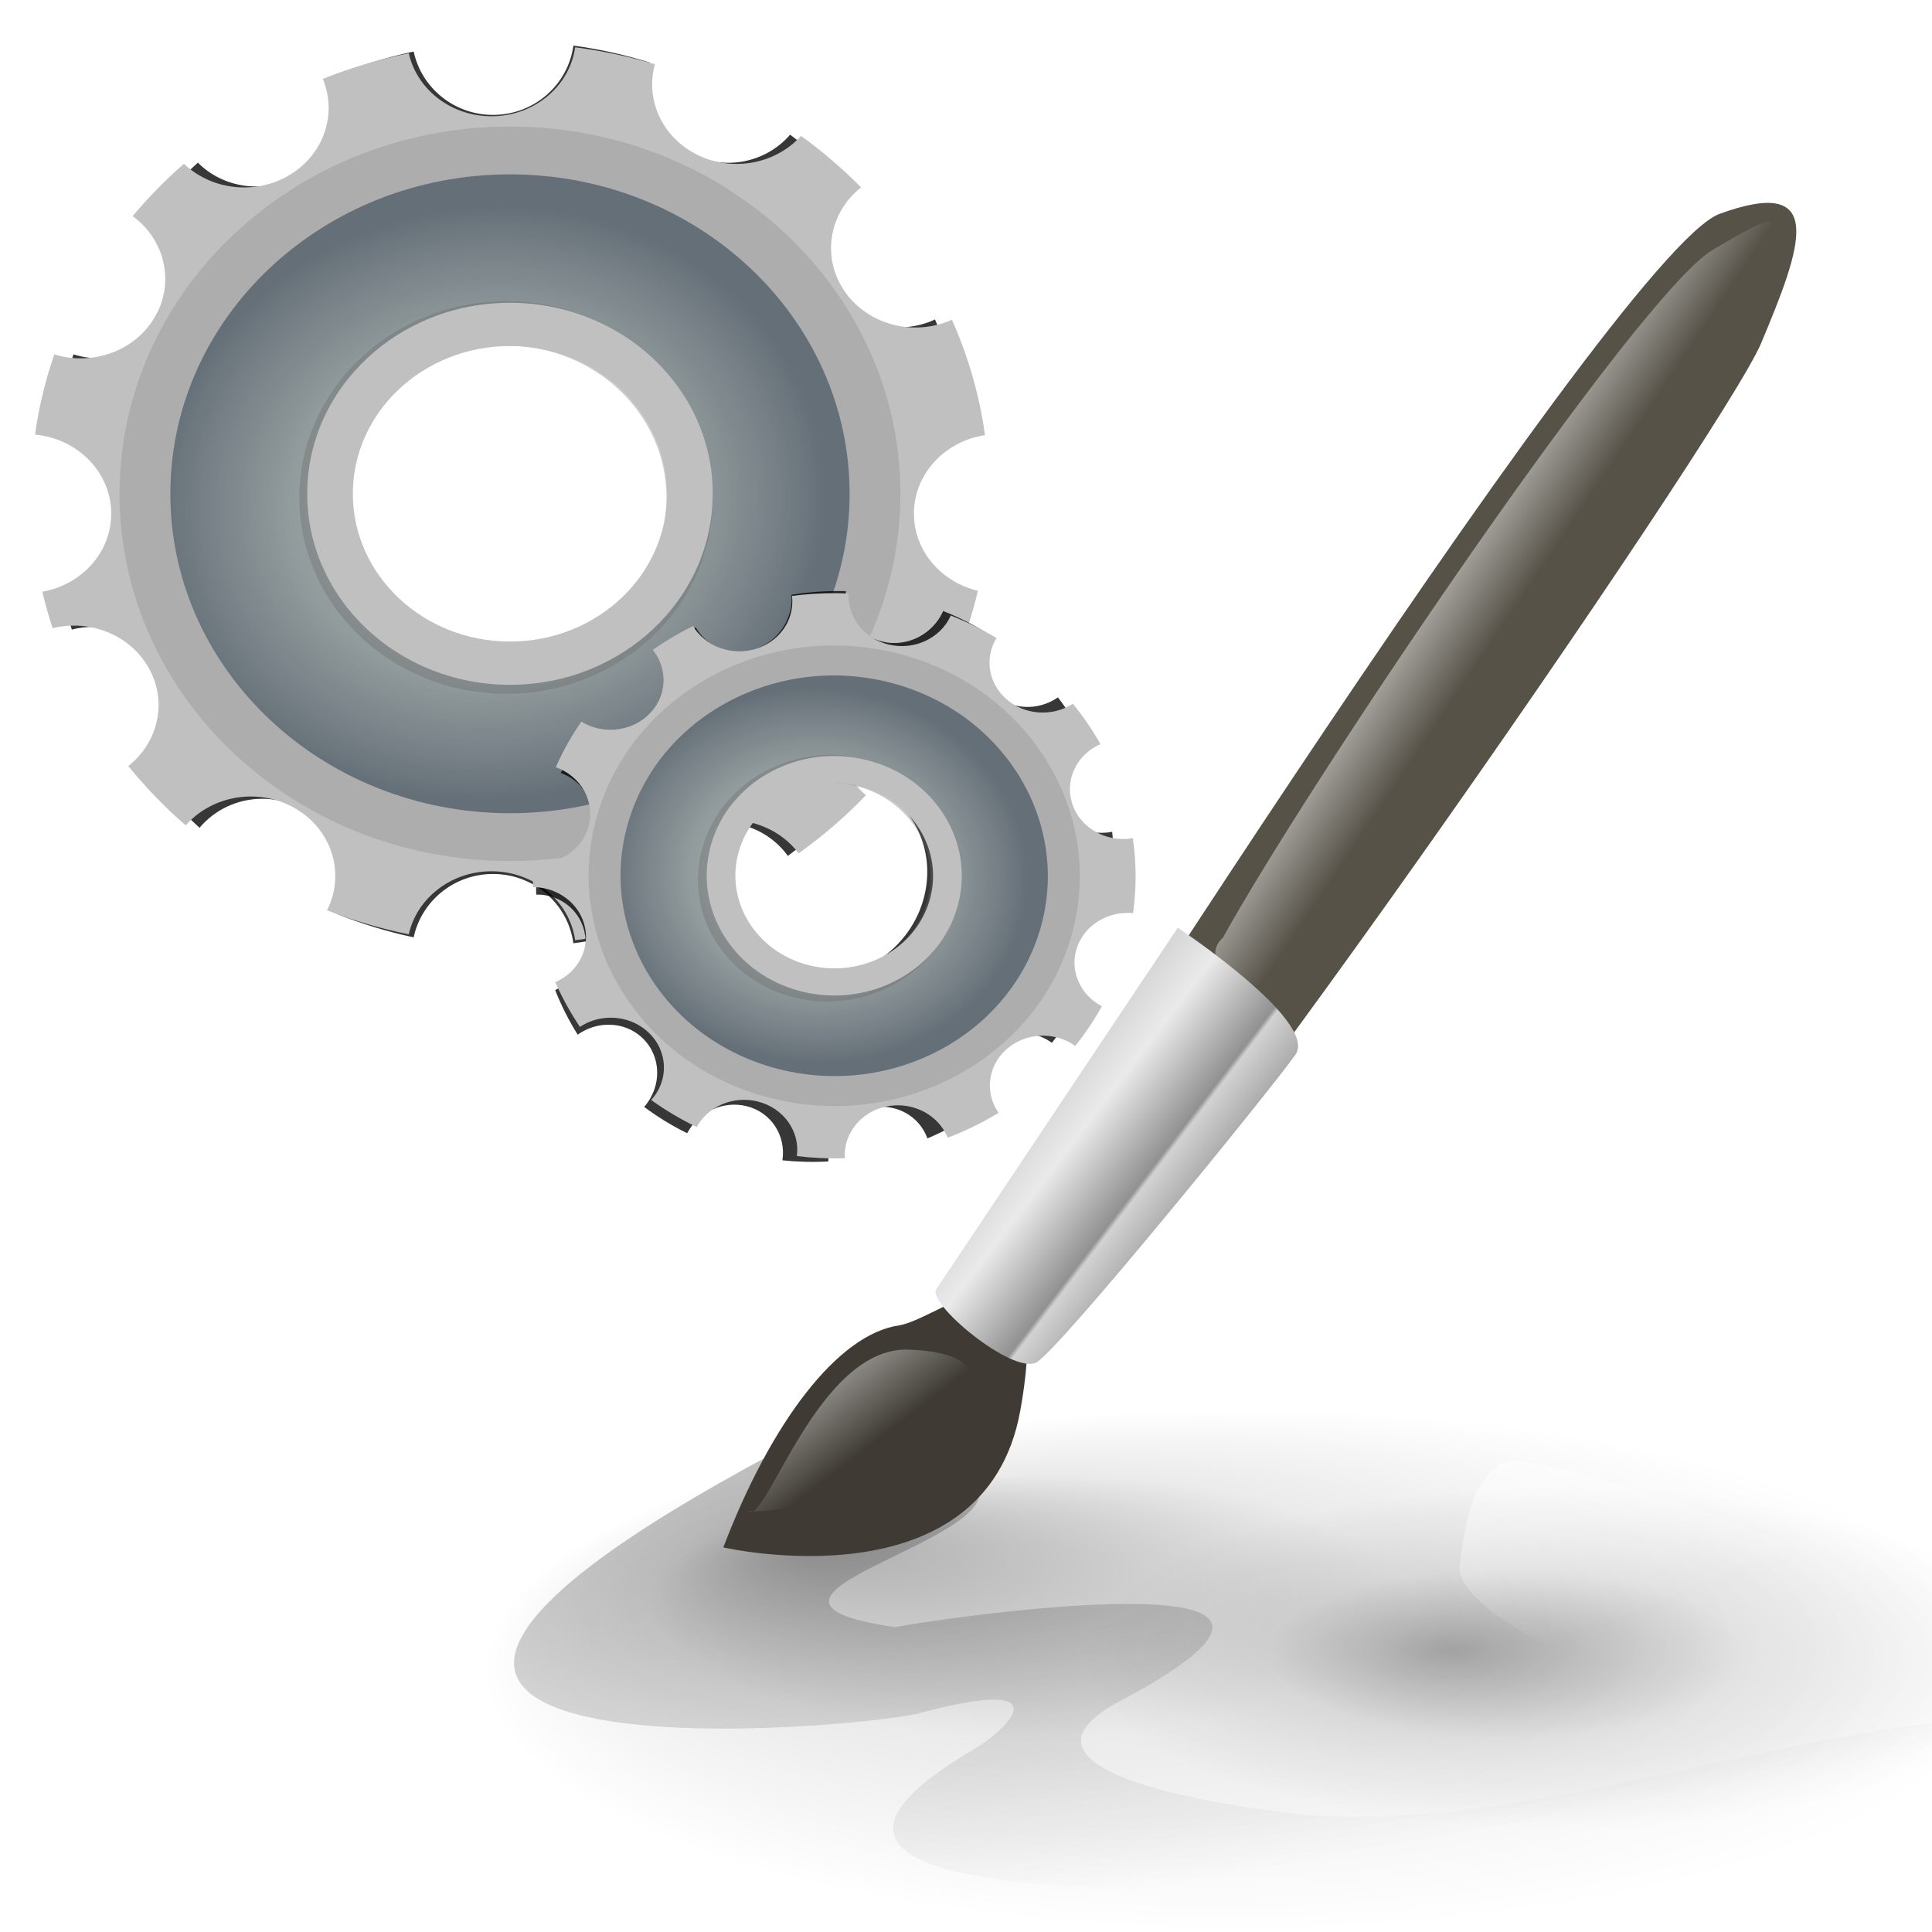 <?xml version="1.0" encoding="UTF-8" standalone="no"?>
<!-- Created with Inkscape (http://www.inkscape.org/) -->

<svg
   xmlns:dc="http://purl.org/dc/elements/1.1/"
   xmlns:cc="http://creativecommons.org/ns#"
   xmlns:rdf="http://www.w3.org/1999/02/22-rdf-syntax-ns#"
   xmlns:svg="http://www.w3.org/2000/svg"
   xmlns="http://www.w3.org/2000/svg"
   xmlns:xlink="http://www.w3.org/1999/xlink"
   xmlns:sodipodi="http://sodipodi.sourceforge.net/DTD/sodipodi-0.dtd"
   xmlns:inkscape="http://www.inkscape.org/namespaces/inkscape"
   height="60"
   id="svg1"
   inkscape:version="0.48.3.1 r9886"
   sodipodi:docname="ColorPreferences.svg"
   sodipodi:version="0.32"
   version="1.0"
   width="60"
   x="0"
   y="0">
  <sodipodi:namedview
     bordercolor="#666666"
     borderopacity="1.0"
     id="base"
     inkscape:cx="7.0577545"
     inkscape:cy="32.764887"
     inkscape:pageopacity="0.0"
     inkscape:pageshadow="2"
     inkscape:window-height="744"
     inkscape:window-width="1280"
     inkscape:window-x="0"
     inkscape:window-y="24"
     inkscape:zoom="6.9465337"
     pagecolor="#ffffff"
     showgrid="false"
     inkscape:window-maximized="1"
     inkscape:current-layer="svg1" />
  <defs
     id="defs3">
    <linearGradient
       id="linearGradient4799">
      <stop
         style="stop-color:#ff0002;stop-opacity:1;"
         offset="0"
         id="stop4801" />
      <stop
         id="stop4807"
         offset="0.5"
         style="stop-color:#00ff00;stop-opacity:1;" />
      <stop
         style="stop-color:#0200ff;stop-opacity:1;"
         offset="1"
         id="stop4803" />
    </linearGradient>
    <linearGradient
       id="linearGradient833">
      <stop
         id="stop834"
         offset="0"
         style="stop-color:#000;stop-opacity:1;" />
      <stop
         id="stop835"
         offset="1"
         style="stop-color:#fff;stop-opacity:1;" />
    </linearGradient>
    <linearGradient
       id="linearGradient836"
       x1="0.795"
       x2="0.962"
       xlink:href="#linearGradient833"
       y1="0.305"
       y2="0.325" />
    <linearGradient
       id="linearGradient837"
       xlink:href="#linearGradient833" />
    <filter
       inkscape:collect="always"
       id="filter3340"
       color-interpolation-filters="sRGB">
      <feGaussianBlur
         inkscape:collect="always"
         stdDeviation="3.959"
         id="feGaussianBlur3342" />
    </filter>
    <linearGradient
       id="linearGradient2254">
      <stop
         style="stop-color:#bedcdc;stop-opacity:1;"
         offset="0"
         id="stop2256" />
      <stop
         id="stop2264"
         offset="0.5"
         style="stop-color:#8e9e9e;stop-opacity:0.741;" />
      <stop
         style="stop-color:#404f5c;stop-opacity:0.839;"
         offset="1"
         id="stop2258" />
    </linearGradient>
    <filter
       inkscape:collect="always"
       id="filter3390"
       color-interpolation-filters="sRGB">
      <feGaussianBlur
         inkscape:collect="always"
         stdDeviation="10.094"
         id="feGaussianBlur3392" />
    </filter>
    <linearGradient
       id="linearGradient3914">
      <stop
         style="stop-color:#bedcdc;stop-opacity:1;"
         offset="0"
         id="stop3916" />
      <stop
         id="stop3918"
         offset="0.5"
         style="stop-color:#8e9e9e;stop-opacity:0.741;" />
      <stop
         style="stop-color:#404f5c;stop-opacity:0.839;"
         offset="1"
         id="stop3920" />
    </linearGradient>
    <radialGradient
       inkscape:collect="always"
       xlink:href="#linearGradient2254"
       id="radialGradient4022"
       gradientUnits="userSpaceOnUse"
       gradientTransform="matrix(-0.007,-0.062,0.07,-0.008,15.968,41.735)"
       cx="380"
       cy="389.505"
       fx="380"
       fy="389.505"
       r="148.857" />
    <radialGradient
       inkscape:collect="always"
       xlink:href="#linearGradient2254"
       id="radialGradient4024"
       gradientUnits="userSpaceOnUse"
       gradientTransform="matrix(0.006,-0.039,0.044,0.006,31.274,39.093)"
       cx="380"
       cy="389.505"
       fx="380"
       fy="389.505"
       r="148.857" />
    <radialGradient
       inkscape:collect="always"
       xlink:href="#linearGradient1918"
       id="radialGradient6472"
       gradientUnits="userSpaceOnUse"
       cx="41.876"
       cy="37.866"
       fx="34.829"
       fy="31.584"
       r="12.563" />
    <linearGradient
       id="linearGradient1918">
      <stop
         id="stop1919"
         offset="0"
         style="stop-color:#000000;stop-opacity:0.316;" />
      <stop
         id="stop1920"
         offset="0.5"
         style="stop-color:#000000;stop-opacity:0.079;" />
      <stop
         id="stop1921"
         offset="1"
         style="stop-color:#000000;stop-opacity:0;" />
    </linearGradient>
    <linearGradient
       inkscape:collect="always"
       xlink:href="#linearGradient2122"
       id="linearGradient6474"
       gradientUnits="userSpaceOnUse"
       gradientTransform="matrix(1.565,0,0,0.368,378.085,670.06)"
       x1="1.405"
       y1="182.463"
       x2="62.191"
       y2="282.291" />
    <linearGradient
       id="linearGradient2122">
      <stop
         id="stop2123"
         offset="0"
         style="stop-color:#000000;stop-opacity:0.408;" />
      <stop
         id="stop2124"
         offset="1"
         style="stop-color:#000000;stop-opacity:0;" />
    </linearGradient>
    <radialGradient
       inkscape:collect="always"
       xlink:href="#linearGradient1918"
       id="radialGradient6476"
       gradientUnits="userSpaceOnUse"
       cx="41.876"
       cy="37.866"
       fx="38.969"
       fy="37.267"
       r="12.563" />
    <linearGradient
       id="linearGradient6287">
      <stop
         id="stop6289"
         offset="0"
         style="stop-color:#000000;stop-opacity:0.316;" />
      <stop
         id="stop6291"
         offset="0.5"
         style="stop-color:#000000;stop-opacity:0.079;" />
      <stop
         id="stop6293"
         offset="1"
         style="stop-color:#000000;stop-opacity:0;" />
    </linearGradient>
    <linearGradient
       inkscape:collect="always"
       xlink:href="#linearGradient1513"
       id="linearGradient6478"
       gradientUnits="userSpaceOnUse"
       gradientTransform="matrix(0.725,0,0,0.793,378.085,670.06)"
       x1="106.691"
       y1="21.872"
       x2="117.75"
       y2="32.055" />
    <linearGradient
       id="linearGradient1513">
      <stop
         id="stop1514"
         offset="0"
         style="stop-color:#ffffff;stop-opacity:1;" />
      <stop
         id="stop1515"
         offset="1"
         style="stop-color:#ffffff;stop-opacity:0;" />
    </linearGradient>
    <linearGradient
       inkscape:collect="always"
       xlink:href="#linearGradient2317"
       id="linearGradient6480"
       gradientUnits="userSpaceOnUse"
       gradientTransform="matrix(0.773,0,0,0.744,378.085,670.06)"
       x1="65.041"
       y1="73.787"
       x2="77.333"
       y2="85.078" />
    <linearGradient
       id="linearGradient2317">
      <stop
         id="stop2318"
         offset="0"
         style="stop-color:#d6d6d6;stop-opacity:1;" />
      <stop
         id="stop2322"
         offset="0.258"
         style="stop-color:#eaeaea;stop-opacity:1;" />
      <stop
         id="stop2320"
         offset="0.706"
         style="stop-color:#919191;stop-opacity:1;" />
      <stop
         id="stop2321"
         offset="0.733"
         style="stop-color:#d2d2d2;stop-opacity:1;" />
      <stop
         id="stop2319"
         offset="1"
         style="stop-color:#a6a6a6;stop-opacity:1;" />
    </linearGradient>
    <linearGradient
       inkscape:collect="always"
       xlink:href="#linearGradient1513"
       id="linearGradient6482"
       gradientUnits="userSpaceOnUse"
       gradientTransform="matrix(1.019,0,0,0.565,378.085,670.06)"
       x1="69.907"
       y1="131.483"
       x2="87.703"
       y2="165.259" />
    <linearGradient
       id="linearGradient6307">
      <stop
         id="stop6309"
         offset="0"
         style="stop-color:#ffffff;stop-opacity:1;" />
      <stop
         id="stop6311"
         offset="1"
         style="stop-color:#ffffff;stop-opacity:0;" />
    </linearGradient>
    <linearGradient
       inkscape:collect="always"
       xlink:href="#linearGradient1513"
       id="linearGradient6484"
       gradientUnits="userSpaceOnUse"
       gradientTransform="matrix(0.992,0,0,0.58,378.085,670.06)"
       x1="19.979"
       y1="128.686"
       x2="32.295"
       y2="140.417" />
    <linearGradient
       id="linearGradient6314">
      <stop
         id="stop6316"
         offset="0"
         style="stop-color:#ffffff;stop-opacity:1;" />
      <stop
         id="stop6318"
         offset="1"
         style="stop-color:#ffffff;stop-opacity:0;" />
    </linearGradient>
    <linearGradient
       y2="140.417"
       x2="32.295"
       y1="128.686"
       x1="19.979"
       gradientTransform="matrix(0.992,0,0,0.58,378.085,670.06)"
       gradientUnits="userSpaceOnUse"
       id="linearGradient6330"
       xlink:href="#linearGradient1513"
       inkscape:collect="always" />
  </defs>
  <g
     id="g4008"
     transform="translate(-25.336,0.576)">
    <path
       inkscape:connector-curvature="0"
       transform="matrix(0.068,0,0,0.067,14.757,-10.906)"
       style="opacity:0.885;fill:#000000;fill-opacity:1;stroke:none;filter:url(#filter3390)"
       d="m 417.438,175.312 c -2.408,18.121 -17.911,32.125 -36.688,32.125 -17.823,1e-5 -32.724,-12.598 -36.25,-29.375 -13.059,2.812 -25.653,6.85 -37.688,11.969 6.595,16.77 0.137,36.313 -15.938,45.594 -14.925,8.617 -33.388,5.681 -44.938,-6.062 -8.1,7.531 -15.638,15.691 -22.469,24.406 14.381,11.169 18.672,31.538 9.312,47.75 -8.927,15.462 -27.34,22.073 -43.656,16.688 -3.91,12.02 -6.779,24.515 -8.469,37.375 18.742,1.825 33.406,17.624 33.406,36.844 1e-5,18.105 -13.012,33.161 -30.188,36.375 1.278,5.759 2.759,11.429 4.5,17 3.36,-0.884 6.795,-1.295 10.188,-1.219 12.508,0.282 24.573,6.912 31.281,18.531 9.131,15.815 5.264,35.579 -8.281,46.906 7.558,9.948 15.979,19.208 25.156,27.656 6.978,-8.453 17.228,-13.199 27.781,-13.438 6.552,-0.148 13.195,1.455 19.281,4.969 16.875,9.743 23.171,30.78 14.875,48.062 11.475,4.751 23.452,8.519 35.844,11.188 3.526,-16.777 18.427,-29.375 36.25,-29.375 18.777,-3e-5 34.28,14.004 36.688,32.125 11.22,-1.529 22.165,-3.925 32.75,-7.156 -5.538,-16.378 1.052,-34.933 16.594,-43.906 5.533,-3.194 11.561,-4.783 17.531,-4.938 12.004,-0.31 23.785,5.253 31.094,15.5 10.674,-8.078 20.554,-17.162 29.5,-27.094 -12.831,-11.436 -16.335,-30.691 -7.406,-46.156 6.708,-11.619 18.774,-18.249 31.281,-18.531 4.989,-0.113 10.057,0.792 14.875,2.781 4.323,-10.704 7.788,-21.851 10.312,-33.344 -16.098,-4.023 -28.031,-18.597 -28.031,-35.938 3e-5,-18.442 13.506,-33.741 31.156,-36.562 -2.449,-18.837 -7.397,-36.882 -14.5,-53.812 -17.277,8.278 -38.293,1.992 -48.031,-14.875 -9.104,-15.769 -5.267,-35.469 8.188,-46.812 -8.077,-8.699 -16.877,-16.737 -26.312,-23.969 -11.356,13.373 -30.989,17.175 -46.719,8.094 -14.783,-8.535 -21.462,-25.745 -17.312,-41.5 -11.275,-3.58 -22.96,-6.238 -34.969,-7.875 z m -28.562,133.75 c 1.281,0 2.547,0.029 3.812,0.094 5.062,0.257 10.004,1.027 14.75,2.25 1.186,0.305 2.368,0.638 3.531,1 2.326,0.724 4.591,1.559 6.812,2.5 1.111,0.47 2.2,0.975 3.281,1.5 0.54,0.262 1.092,0.537 1.625,0.812 0.074,0.038 0.144,0.087 0.219,0.125 0.725,0.375 1.445,0.759 2.156,1.156 0.783,0.44 1.547,0.878 2.312,1.344 2.042,1.242 4.031,2.573 5.938,4 0.715,0.535 1.429,1.097 2.125,1.656 0.427,0.345 0.862,0.678 1.281,1.031 0.567,0.476 1.104,0.976 1.656,1.469 1.034,0.923 2.052,1.864 3.031,2.844 0.63,0.631 1.237,1.285 1.844,1.938 0.01,0.011 0.021,0.02 0.031,0.031 0.281,0.302 0.568,0.599 0.844,0.906 0.707,0.787 1.389,1.589 2.062,2.406 0.189,0.229 0.376,0.456 0.562,0.688 0.561,0.697 1.12,1.408 1.656,2.125 0.668,0.895 1.309,1.793 1.938,2.719 0.878,1.293 1.734,2.619 2.531,3.969 0.454,0.769 0.885,1.558 1.312,2.344 1.144,2.105 2.185,4.247 3.125,6.469 0.412,0.973 0.816,1.944 1.188,2.938 0.038,0.101 0.056,0.211 0.094,0.312 0.33,0.895 0.642,1.808 0.938,2.719 0.041,0.125 0.085,0.25 0.125,0.375 0.115,0.361 0.203,0.731 0.312,1.094 0.269,0.892 0.545,1.782 0.781,2.688 0.065,0.249 0.125,0.5 0.188,0.75 0.16,0.64 0.294,1.291 0.438,1.938 0.177,0.798 0.349,1.599 0.5,2.406 0.008,0.042 0.024,0.083 0.031,0.125 0.013,0.072 0.018,0.146 0.031,0.219 0.17,0.933 0.334,1.868 0.469,2.812 0.009,0.063 0.022,0.124 0.031,0.188 0.029,0.207 0.035,0.418 0.062,0.625 0.115,0.872 0.229,1.743 0.312,2.625 0.104,1.096 0.194,2.204 0.25,3.312 0.063,1.255 0.094,2.541 0.094,3.812 0,2.563 -0.121,5.066 -0.375,7.562 -0.001,0.01 10e-4,0.021 0,0.031 -0.126,1.238 -0.282,2.469 -0.469,3.688 -0.002,0.01 0.002,0.021 0,0.031 -0.187,1.219 -0.411,2.426 -0.656,3.625 -0.002,0.01 0.002,0.021 0,0.031 -0.123,0.599 -0.264,1.188 -0.406,1.781 -0.138,0.595 -0.286,1.192 -0.438,1.781 -0.003,0.01 0.003,0.021 0,0.031 -0.303,1.177 -0.641,2.347 -1,3.5 -0.003,0.01 0.003,0.022 0,0.031 -0.722,2.316 -1.564,4.6 -2.5,6.812 -0.94,2.222 -1.981,4.364 -3.125,6.469 -0.004,0.008 0.004,0.023 0,0.031 -1.14,2.097 -2.388,4.125 -3.719,6.094 -0.005,0.007 0.005,0.024 0,0.031 -0.663,0.981 -1.354,1.928 -2.062,2.875 -0.005,0.007 0.005,0.024 0,0.031 -0.709,0.947 -1.467,1.87 -2.219,2.781 -0.005,0.006 0.005,0.025 0,0.031 -3.025,3.662 -6.399,7.039 -10.062,10.062 -3.669,3.028 -7.634,5.712 -11.844,8 -2.105,1.144 -4.278,2.185 -6.5,3.125 -2.221,0.94 -4.487,1.776 -6.812,2.5 -1.163,0.362 -2.345,0.695 -3.531,1 -4.746,1.222 -9.688,1.993 -14.75,2.25 -1.266,0.064 -2.531,0.094 -3.812,0.094 -1.281,0 -2.547,-0.029 -3.812,-0.094 -5.062,-0.257 -10.004,-1.027 -14.75,-2.25 -1.186,-0.305 -2.368,-0.638 -3.531,-1 -2.326,-0.724 -4.591,-1.559 -6.812,-2.5 -2.222,-0.94 -4.395,-1.981 -6.5,-3.125 -1.052,-0.572 -2.073,-1.191 -3.094,-1.812 -1.021,-0.621 -2.04,-1.271 -3.031,-1.938 -0.988,-0.668 -1.953,-1.349 -2.906,-2.062 -1.907,-1.426 -3.741,-2.932 -5.5,-4.531 -0.874,-0.794 -1.727,-1.634 -2.562,-2.469 -0.846,-0.845 -1.664,-1.677 -2.469,-2.562 -0.005,-0.006 0.005,-0.025 0,-0.031 -0.799,-0.88 -1.587,-1.77 -2.344,-2.688 -0.757,-0.917 -1.506,-1.859 -2.219,-2.812 -0.713,-0.954 -1.395,-1.918 -2.062,-2.906 -1.335,-1.976 -2.575,-4.02 -3.719,-6.125 -1.144,-2.105 -2.185,-4.247 -3.125,-6.469 -0.004,-0.009 0.004,-0.022 0,-0.031 -0.466,-1.102 -0.93,-2.215 -1.344,-3.344 -0.003,-0.009 0.003,-0.022 0,-0.031 -0.417,-1.138 -0.794,-2.274 -1.156,-3.438 -0.354,-1.138 -0.668,-2.278 -0.969,-3.438 -0.021,-0.083 -0.041,-0.167 -0.062,-0.25 -0.269,-1.056 -0.526,-2.146 -0.75,-3.219 -0.056,-0.27 -0.103,-0.542 -0.156,-0.812 -0.15,-0.761 -0.311,-1.513 -0.438,-2.281 -0.063,-0.385 -0.13,-0.769 -0.188,-1.156 -0.005,-0.03 0.004,-0.063 0,-0.094 -0.149,-1.017 -0.268,-2.033 -0.375,-3.062 -0.018,-0.178 -0.045,-0.353 -0.062,-0.531 -0.102,-1.054 -0.161,-2.121 -0.219,-3.188 -0.005,-0.084 -0.027,-0.166 -0.031,-0.25 -0.064,-1.266 -0.094,-2.531 -0.094,-3.812 0,-1.281 0.029,-2.547 0.094,-3.812 0.061,-1.253 0.155,-2.507 0.281,-3.75 10e-4,-0.01 -0.001,-0.021 0,-0.031 0.126,-1.238 0.283,-2.468 0.469,-3.688 0.002,-0.01 -0.002,-0.021 0,-0.031 0.186,-1.219 0.411,-2.426 0.656,-3.625 0.002,-0.01 -0.002,-0.021 0,-0.031 0.245,-1.199 0.541,-2.386 0.844,-3.562 0.002,-0.01 -0.003,-0.021 0,-0.031 0.303,-1.177 0.642,-2.347 1,-3.5 0.003,-0.009 -0.003,-0.022 0,-0.031 0.362,-1.163 0.74,-2.3 1.156,-3.438 0.312,-0.852 0.658,-1.694 1,-2.531 0.039,-0.095 0.086,-0.186 0.125,-0.281 0.168,-0.407 0.325,-0.816 0.5,-1.219 0.27,-0.621 0.557,-1.232 0.844,-1.844 0.196,-0.42 0.39,-0.835 0.594,-1.25 0.449,-0.914 0.92,-1.825 1.406,-2.719 0.004,-0.008 -0.004,-0.023 0,-0.031 0.572,-1.052 1.161,-2.073 1.781,-3.094 0.625,-1.028 1.265,-2.036 1.938,-3.031 0.663,-0.981 1.355,-1.928 2.062,-2.875 0.005,-0.007 -0.005,-0.025 0,-0.031 0.708,-0.947 1.467,-1.87 2.219,-2.781 0.005,-0.006 -0.005,-0.025 0,-0.031 0.757,-0.917 1.544,-1.808 2.344,-2.688 2.399,-2.639 4.967,-5.104 7.719,-7.375 3.669,-3.028 7.634,-5.712 11.844,-8 2.105,-1.144 4.278,-2.185 6.5,-3.125 2.221,-0.94 4.487,-1.776 6.812,-2.5 1.163,-0.362 2.345,-0.695 3.531,-1 4.746,-1.222 9.688,-1.993 14.75,-2.25 1.266,-0.064 2.531,-0.094 3.812,-0.094 z"
       id="path3344" />
    <path
       inkscape:connector-curvature="0"
       id="path2274"
       d="m 43.198,0.894 c -0.171,1.208 -1.269,2.141 -2.599,2.141 -1.263,5.5e-6 -2.318,-0.84 -2.568,-1.958 -0.925,0.187 -1.818,0.457 -2.67,0.798 0.467,1.118 0.01,2.42 -1.129,3.039 -1.057,0.574 -2.366,0.379 -3.184,-0.404 -0.574,0.502 -1.108,1.046 -1.592,1.626 1.019,0.744 1.323,2.102 0.66,3.182 -0.632,1.03 -1.937,1.471 -3.093,1.112 -0.277,0.801 -0.48,1.634 -0.6,2.491 1.328,0.122 2.367,1.175 2.367,2.455 7e-6,1.207 -0.922,2.21 -2.139,2.424 0.091,0.384 0.196,0.762 0.319,1.133 0.238,-0.059 0.481,-0.086 0.722,-0.081 0.886,0.019 1.741,0.461 2.216,1.235 0.647,1.054 0.373,2.371 -0.587,3.126 0.535,0.663 1.132,1.28 1.782,1.843 0.494,-0.563 1.221,-0.88 1.968,-0.896 0.464,-0.01 0.935,0.097 1.366,0.331 1.196,0.649 1.642,2.051 1.054,3.203 0.813,0.317 1.662,0.568 2.54,0.746 0.25,-1.118 1.306,-1.958 2.568,-1.958 1.33,-5e-6 2.429,0.933 2.599,2.141 0.795,-0.102 1.57,-0.262 2.32,-0.477 -0.392,-1.091 0.075,-2.328 1.176,-2.926 0.392,-0.213 0.819,-0.319 1.242,-0.329 0.85,-0.021 1.685,0.35 2.203,1.033 0.756,-0.538 1.456,-1.144 2.09,-1.806 -0.909,-0.762 -1.157,-2.045 -0.525,-3.076 0.475,-0.774 1.33,-1.216 2.216,-1.235 0.353,-0.007 0.713,0.053 1.054,0.185 0.306,-0.713 0.552,-1.456 0.731,-2.222 -1.14,-0.268 -1.986,-1.239 -1.986,-2.395 0,-1.229 0.957,-2.249 2.207,-2.437 C 55.753,11.685 55.402,10.482 54.899,9.354 53.675,9.905 52.186,9.486 51.496,8.362 50.851,7.312 51.123,5.999 52.076,5.243 51.504,4.663 50.88,4.127 50.212,3.645 49.407,4.537 48.016,4.79 46.902,4.185 45.855,3.616 45.381,2.469 45.675,1.419 44.877,1.18 44.049,1.003 43.198,0.894 z M 41.174,9.808 c 0.091,0 0.18,0.002 0.27,0.006 0.359,0.017 0.709,0.068 1.045,0.15 0.084,0.02 0.168,0.043 0.25,0.067 0.165,0.048 0.325,0.104 0.483,0.167 0.079,0.031 0.156,0.065 0.232,0.1 0.038,0.017 0.077,0.036 0.115,0.054 0.006,0.002 0.01,0.006 0.016,0.008 0.051,0.025 0.102,0.051 0.153,0.077 0.055,0.029 0.11,0.059 0.164,0.09 0.145,0.083 0.286,0.171 0.421,0.267 0.051,0.036 0.101,0.073 0.151,0.11 0.03,0.023 0.061,0.045 0.091,0.069 0.04,0.032 0.078,0.065 0.117,0.098 0.073,0.062 0.145,0.124 0.215,0.19 0.045,0.042 0.088,0.086 0.131,0.129 6.18e-4,5.82e-4 0.001,0.001 0.003,0.002 0.02,0.02 0.04,0.04 0.06,0.06 0.05,0.052 0.098,0.106 0.146,0.16 0.013,0.015 0.027,0.03 0.04,0.046 0.04,0.046 0.079,0.094 0.117,0.142 0.047,0.06 0.093,0.119 0.137,0.181 0.062,0.086 0.123,0.175 0.179,0.264 0.032,0.051 0.063,0.104 0.093,0.156 0.081,0.14 0.155,0.283 0.221,0.431 0.029,0.065 0.058,0.13 0.084,0.196 0.003,0.007 0.004,0.014 0.007,0.021 0.023,0.06 0.046,0.12 0.066,0.181 0.003,0.008 0.006,0.017 0.009,0.025 0.008,0.024 0.014,0.049 0.022,0.073 0.019,0.059 0.039,0.119 0.055,0.179 0.004,0.017 0.009,0.033 0.013,0.05 0.011,0.043 0.021,0.086 0.031,0.129 0.013,0.053 0.025,0.107 0.035,0.16 5.57e-4,0.003 0.002,0.005 0.003,0.008 0.001,0.005 0.001,0.01 0.003,0.015 0.012,0.062 0.024,0.124 0.033,0.187 6.18e-4,0.004 0.002,0.008 0.003,0.013 0.002,0.014 0.003,0.028 0.004,0.042 0.008,0.058 0.016,0.116 0.022,0.175 0.007,0.073 0.014,0.147 0.018,0.221 0.004,0.084 0.007,0.169 0.007,0.254 0,0.171 -0.009,0.338 -0.027,0.504 -7.3e-5,5.81e-4 7.5e-5,0.001 0,0.002 -0.009,0.082 -0.02,0.165 -0.033,0.246 -1.1e-4,5.81e-4 1.11e-4,0.001 0,0.002 -0.013,0.081 -0.029,0.162 -0.046,0.242 -1.48e-4,5.81e-4 1.44e-4,0.001 0,0.002 -0.009,0.04 -0.019,0.079 -0.029,0.119 -0.01,0.04 -0.02,0.079 -0.031,0.119 -1.78e-4,5.81e-4 1.8e-4,0.001 0,0.002 -0.022,0.078 -0.045,0.156 -0.071,0.233 -2.1e-4,5.83e-4 2.12e-4,0.001 0,0.002 -0.051,0.154 -0.111,0.307 -0.177,0.454 -0.067,0.148 -0.14,0.291 -0.221,0.431 -3.17e-4,5.41e-4 3.08e-4,0.002 0,0.002 -0.081,0.14 -0.169,0.275 -0.263,0.406 -3.47e-4,4.82e-4 3.47e-4,0.002 0,0.002 -0.047,0.065 -0.096,0.129 -0.146,0.192 -3.64e-4,4.54e-4 3.59e-4,0.002 0,0.002 -0.05,0.063 -0.104,0.125 -0.157,0.185 -3.72e-4,4.19e-4 3.64e-4,0.002 0,0.002 -0.214,0.244 -0.453,0.469 -0.713,0.671 -0.26,0.202 -0.541,0.381 -0.839,0.533 -0.149,0.076 -0.303,0.146 -0.461,0.208 -0.157,0.063 -0.318,0.118 -0.483,0.167 -0.082,0.024 -0.166,0.046 -0.25,0.067 -0.336,0.081 -0.686,0.133 -1.045,0.15 -0.09,0.004 -0.179,0.006 -0.27,0.006 -0.091,0 -0.18,-0.002 -0.27,-0.006 -0.359,-0.017 -0.709,-0.068 -1.045,-0.15 -0.084,-0.02 -0.168,-0.043 -0.25,-0.067 -0.165,-0.048 -0.325,-0.104 -0.483,-0.167 -0.157,-0.063 -0.311,-0.132 -0.461,-0.208 -0.075,-0.038 -0.147,-0.079 -0.219,-0.121 -0.072,-0.041 -0.145,-0.085 -0.215,-0.129 -0.07,-0.044 -0.138,-0.09 -0.206,-0.137 -0.135,-0.095 -0.265,-0.195 -0.39,-0.302 -0.062,-0.053 -0.122,-0.109 -0.182,-0.165 -0.06,-0.056 -0.118,-0.112 -0.175,-0.171 -3.76e-4,-3.9e-4 3.72e-4,-0.002 0,-0.002 -0.057,-0.059 -0.112,-0.118 -0.166,-0.179 -0.054,-0.061 -0.107,-0.124 -0.157,-0.187 -0.051,-0.064 -0.099,-0.128 -0.146,-0.194 -0.095,-0.132 -0.182,-0.268 -0.263,-0.408 -0.081,-0.14 -0.155,-0.283 -0.221,-0.431 -2.66e-4,-5.81e-4 2.67e-4,-0.002 0,-0.002 -0.033,-0.073 -0.066,-0.148 -0.095,-0.223 -2.4e-4,-5.81e-4 2.42e-4,-0.002 0,-0.002 -0.03,-0.076 -0.056,-0.152 -0.082,-0.229 -0.025,-0.076 -0.047,-0.152 -0.069,-0.229 -0.001,-0.006 -0.003,-0.011 -0.004,-0.017 -0.019,-0.07 -0.037,-0.143 -0.053,-0.215 -0.004,-0.018 -0.007,-0.036 -0.011,-0.054 -0.01,-0.051 -0.022,-0.101 -0.031,-0.152 -0.004,-0.026 -0.009,-0.051 -0.013,-0.077 -3.17e-4,-0.002 3.21e-4,-0.004 0,-0.006 -0.01,-0.068 -0.019,-0.135 -0.027,-0.204 -0.001,-0.012 -0.003,-0.024 -0.004,-0.035 -0.007,-0.07 -0.012,-0.141 -0.016,-0.212 -3.22e-4,-0.006 -0.002,-0.011 -0.003,-0.017 -0.004,-0.084 -0.007,-0.169 -0.007,-0.254 0,-0.085 0.002,-0.17 0.007,-0.254 0.004,-0.084 0.011,-0.167 0.02,-0.25 7.5e-5,-5.81e-4 -7.4e-5,-0.001 0,-0.002 0.009,-0.082 0.02,-0.164 0.033,-0.246 1.1e-4,-5.81e-4 -1.12e-4,-0.001 0,-0.002 0.013,-0.081 0.029,-0.162 0.046,-0.242 1.42e-4,-5.82e-4 -1.42e-4,-0.001 0,-0.002 0.017,-0.08 0.038,-0.159 0.06,-0.237 1.8e-4,-5.81e-4 -1.79e-4,-0.001 0,-0.002 0.021,-0.078 0.045,-0.156 0.071,-0.233 2.03e-4,-5.81e-4 -2.1e-4,-0.001 0,-0.002 0.026,-0.077 0.052,-0.153 0.082,-0.229 0.022,-0.057 0.047,-0.113 0.071,-0.169 0.003,-0.006 0.006,-0.013 0.009,-0.019 0.012,-0.027 0.023,-0.054 0.035,-0.081 0.019,-0.041 0.039,-0.082 0.06,-0.123 0.014,-0.028 0.028,-0.056 0.042,-0.083 0.032,-0.061 0.065,-0.122 0.1,-0.181 3.09e-4,-5.3e-4 -3.03e-4,-0.002 0,-0.002 0.041,-0.07 0.082,-0.138 0.126,-0.206 0.044,-0.069 0.09,-0.136 0.137,-0.202 0.047,-0.065 0.096,-0.129 0.146,-0.192 3.45e-4,-4.36e-4 -3.47e-4,-0.002 0,-0.002 0.05,-0.063 0.104,-0.125 0.157,-0.185 3.53e-4,-4.01e-4 -3.52e-4,-0.002 0,-0.002 0.054,-0.061 0.109,-0.12 0.166,-0.179 0.17,-0.176 0.352,-0.34 0.547,-0.491 0.26,-0.202 0.541,-0.381 0.839,-0.533 0.149,-0.076 0.303,-0.146 0.461,-0.208 0.157,-0.063 0.318,-0.118 0.483,-0.167 0.082,-0.024 0.166,-0.046 0.25,-0.067 0.336,-0.081 0.686,-0.133 1.045,-0.15 0.09,-0.004 0.179,-0.006 0.27,-0.006 z"
       style="fill:#c0c0c0;fill-opacity:1;stroke:none" />
    <path
       inkscape:connector-curvature="0"
       id="path2249"
       d="m 41.173,3.354 c -6.693,0 -12.124,5.111 -12.124,11.406 0,6.296 5.431,11.404 12.124,11.404 6.693,6e-6 12.126,-5.108 12.126,-11.404 0,-6.296 -5.433,-11.406 -12.126,-11.406 z m 0.003,6.454 c 0.091,0 0.18,0.002 0.27,0.006 0.359,0.017 0.709,0.068 1.045,0.15 0.084,0.02 0.168,0.043 0.25,0.067 0.165,0.048 0.325,0.104 0.483,0.167 0.236,0.094 0.463,0.205 0.68,0.329 0.145,0.083 0.286,0.171 0.421,0.267 0.203,0.143 0.395,0.298 0.573,0.467 0.357,0.336 0.662,0.72 0.906,1.141 0.081,0.14 0.155,0.283 0.221,0.431 0.234,0.519 0.376,1.083 0.407,1.674 0.004,0.084 0.007,0.169 0.007,0.254 0,0.171 -0.009,0.338 -0.027,0.504 -7.5e-5,5.82e-4 7.4e-5,0.001 0,0.002 -0.009,0.082 -0.02,0.165 -0.033,0.246 -1.11e-4,5.81e-4 1.12e-4,0.001 0,0.002 -0.013,0.081 -0.029,0.162 -0.046,0.242 -1.48e-4,5.81e-4 1.43e-4,0.001 0,0.002 -0.017,0.08 -0.038,0.159 -0.06,0.237 -1.79e-4,5.82e-4 1.79e-4,0.001 0,0.002 -0.022,0.078 -0.045,0.156 -0.071,0.233 -2.1e-4,5.81e-4 2.1e-4,0.001 0,0.002 -0.102,0.309 -0.237,0.605 -0.399,0.885 -3.15e-4,5.41e-4 3.1e-4,0.002 0,0.002 -0.081,0.14 -0.169,0.275 -0.263,0.406 -3.47e-4,4.84e-4 3.45e-4,0.002 0,0.002 -0.047,0.065 -0.096,0.129 -0.146,0.192 -3.66e-4,4.52e-4 3.59e-4,0.002 0,0.002 -0.05,0.063 -0.104,0.125 -0.157,0.185 -3.71e-4,4.18e-4 3.66e-4,0.002 0,0.002 -0.107,0.122 -0.22,0.238 -0.339,0.35 -0.06,0.056 -0.121,0.111 -0.184,0.165 -0.062,0.053 -0.125,0.106 -0.19,0.156 -0.26,0.202 -0.541,0.381 -0.839,0.533 -0.149,0.076 -0.303,0.146 -0.461,0.208 -0.157,0.063 -0.318,0.118 -0.483,0.167 -0.082,0.024 -0.166,0.046 -0.25,0.067 -0.336,0.081 -0.686,0.133 -1.045,0.15 -0.09,0.004 -0.179,0.006 -0.27,0.006 -0.091,0 -0.18,-0.002 -0.27,-0.006 -0.359,-0.017 -0.709,-0.068 -1.045,-0.15 -0.084,-0.02 -0.168,-0.043 -0.25,-0.067 -0.165,-0.048 -0.325,-0.104 -0.483,-0.167 -0.236,-0.094 -0.463,-0.205 -0.68,-0.329 -0.145,-0.083 -0.286,-0.171 -0.421,-0.267 -0.271,-0.19 -0.519,-0.404 -0.746,-0.639 -0.057,-0.059 -0.112,-0.118 -0.166,-0.179 -0.215,-0.245 -0.405,-0.509 -0.567,-0.789 -0.081,-0.14 -0.155,-0.283 -0.221,-0.431 -2.66e-4,-5.83e-4 2.66e-4,-0.002 0,-0.002 -0.033,-0.073 -0.066,-0.148 -0.095,-0.223 -2.42e-4,-5.81e-4 2.4e-4,-0.002 0,-0.002 -0.03,-0.076 -0.056,-0.152 -0.082,-0.229 -0.128,-0.388 -0.208,-0.796 -0.23,-1.218 -0.004,-0.084 -0.007,-0.169 -0.007,-0.254 0,-0.171 0.009,-0.339 0.027,-0.506 0.009,-0.082 0.02,-0.164 0.033,-0.246 1.1e-4,-5.82e-4 -1.12e-4,-0.001 0,-0.002 0.013,-0.081 0.029,-0.162 0.046,-0.242 1.47e-4,-5.83e-4 -1.42e-4,-0.001 0,-0.002 0.017,-0.08 0.038,-0.159 0.06,-0.237 1.79e-4,-5.83e-4 -1.75e-4,-0.001 0,-0.002 0.021,-0.078 0.045,-0.156 0.071,-0.233 2.03e-4,-5.81e-4 -2.12e-4,-0.001 0,-0.002 0.026,-0.077 0.052,-0.153 0.082,-0.229 0.089,-0.228 0.195,-0.447 0.317,-0.658 0.041,-0.07 0.082,-0.138 0.126,-0.206 0.044,-0.069 0.09,-0.136 0.137,-0.202 0.047,-0.065 0.096,-0.129 0.146,-0.192 3.47e-4,-4.36e-4 -3.47e-4,-0.002 0,-0.002 0.05,-0.063 0.104,-0.125 0.157,-0.185 3.57e-4,-4.01e-4 -3.54e-4,-0.002 0,-0.002 0.054,-0.061 0.109,-0.12 0.166,-0.179 0.057,-0.059 0.113,-0.115 0.173,-0.171 0.06,-0.056 0.121,-0.111 0.184,-0.165 0.062,-0.053 0.125,-0.106 0.19,-0.156 0.26,-0.202 0.541,-0.381 0.839,-0.533 0.149,-0.076 0.303,-0.146 0.461,-0.208 0.157,-0.063 0.318,-0.118 0.483,-0.167 0.082,-0.024 0.166,-0.046 0.25,-0.067 0.336,-0.081 0.686,-0.133 1.045,-0.15 0.09,-0.004 0.179,-0.006 0.27,-0.006 z"
       style="opacity:0.794;fill:#a9a9a9;fill-opacity:1;stroke:none" />
    <path
       inkscape:connector-curvature="0"
       id="path2252"
       d="m 41.173,4.839 c -5.822,0 -10.546,4.445 -10.546,9.921 0,5.476 4.724,9.919 10.546,9.919 5.822,0 10.548,-4.443 10.548,-9.919 0,-5.476 -4.726,-9.921 -10.548,-9.921 z m 0.003,4.969 c 2.905,-5.5e-6 5.263,2.22 5.263,4.952 0,2.733 -2.358,4.95 -5.263,4.95 -2.905,0 -5.263,-2.22 -5.263,-4.952 0,-2.733 2.358,-4.95 5.263,-4.95 z"
       style="opacity:0.794;fill:url(#radialGradient4022);fill-opacity:1;stroke:none" />
    <path
       inkscape:connector-curvature="0"
       transform="matrix(0.059,0,0,0.056,18.114,-6.594)"
       style="opacity:0.588;fill:#696969;fill-opacity:1;stroke:none;filter:url(#filter3340)"
       d="m 388.875,274.484 c -60.099,0 -108.875,48.766 -108.875,108.856 0,60.09 48.776,108.894 108.875,108.894 60.099,0 108.875,-48.766 108.875,-108.856 l 0,-0.038 c 0,-60.09 -48.776,-108.856 -108.875,-108.856 z m 0,24.653 c 46.575,1e-5 84.374,37.74 84.374,84.241 -2e-5,46.501 -37.8,84.203 -84.374,84.203 -46.575,0 -84.374,-37.74 -84.374,-84.241 -10e-6,-46.501 37.8,-84.203 84.374,-84.203 z"
       id="path3318" />
    <path
       inkscape:connector-curvature="0"
       id="path3313"
       d="m 41.174,8.827 c -3.476,0 -6.297,2.657 -6.297,5.931 0,3.274 2.821,5.933 6.297,5.933 3.476,0 6.297,-2.657 6.297,-5.931 l 0,-0.002 c 0,-3.274 -2.821,-5.931 -6.297,-5.931 z m 0,1.343 c 2.694,0 4.88,2.056 4.88,4.59 0,2.534 -2.186,4.588 -4.88,4.588 -2.694,0 -4.88,-2.056 -4.88,-4.59 0,-2.534 2.186,-4.588 4.88,-4.588 z"
       style="fill:#c0c0c0;fill-opacity:1;stroke:none" />
    <path
       inkscape:connector-curvature="0"
       id="path3394"
       d="m 417.438,175.312 c -2.408,18.121 -17.911,32.125 -36.688,32.125 -17.823,1e-5 -32.724,-12.598 -36.25,-29.375 -13.059,2.812 -25.653,6.85 -37.688,11.969 6.595,16.77 0.137,36.313 -15.938,45.594 -14.925,8.617 -33.388,5.681 -44.938,-6.062 -8.1,7.531 -15.638,15.691 -22.469,24.406 14.381,11.169 18.672,31.538 9.312,47.75 -8.927,15.462 -27.34,22.073 -43.656,16.688 -3.91,12.02 -6.779,24.515 -8.469,37.375 18.742,1.825 33.406,17.624 33.406,36.844 1e-5,18.105 -13.012,33.161 -30.188,36.375 1.278,5.759 2.759,11.429 4.5,17 3.36,-0.884 6.795,-1.295 10.188,-1.219 12.508,0.282 24.573,6.912 31.281,18.531 9.131,15.815 5.264,35.579 -8.281,46.906 7.558,9.948 15.979,19.208 25.156,27.656 6.978,-8.453 17.228,-13.199 27.781,-13.438 6.552,-0.148 13.195,1.455 19.281,4.969 16.875,9.743 23.171,30.78 14.875,48.062 11.475,4.751 23.452,8.519 35.844,11.188 3.526,-16.777 18.427,-29.375 36.25,-29.375 18.777,-3e-5 34.28,14.004 36.688,32.125 11.22,-1.529 22.165,-3.925 32.75,-7.156 -5.538,-16.378 1.052,-34.933 16.594,-43.906 5.533,-3.194 11.561,-4.783 17.531,-4.938 12.004,-0.31 23.785,5.253 31.094,15.5 10.674,-8.078 20.554,-17.162 29.5,-27.094 -12.831,-11.436 -16.335,-30.691 -7.406,-46.156 6.708,-11.619 18.774,-18.249 31.281,-18.531 4.989,-0.113 10.057,0.792 14.875,2.781 4.323,-10.704 7.788,-21.851 10.312,-33.344 -16.098,-4.023 -28.031,-18.597 -28.031,-35.938 3e-5,-18.442 13.506,-33.741 31.156,-36.562 -2.449,-18.837 -7.397,-36.882 -14.5,-53.812 -17.277,8.278 -38.293,1.992 -48.031,-14.875 -9.104,-15.769 -5.267,-35.469 8.188,-46.812 -8.077,-8.699 -16.877,-16.737 -26.312,-23.969 -11.356,13.373 -30.989,17.175 -46.719,8.094 -14.783,-8.535 -21.462,-25.745 -17.312,-41.5 -11.275,-3.58 -22.96,-6.238 -34.969,-7.875 z m -28.562,133.75 c 1.281,0 2.547,0.029 3.812,0.094 5.062,0.257 10.004,1.027 14.75,2.25 1.186,0.305 2.368,0.638 3.531,1 2.326,0.724 4.591,1.559 6.812,2.5 1.111,0.47 2.2,0.975 3.281,1.5 0.54,0.262 1.092,0.537 1.625,0.812 0.074,0.038 0.144,0.087 0.219,0.125 0.725,0.375 1.445,0.759 2.156,1.156 0.783,0.44 1.547,0.878 2.312,1.344 2.042,1.242 4.031,2.573 5.938,4 0.715,0.535 1.429,1.097 2.125,1.656 0.427,0.345 0.862,0.678 1.281,1.031 0.567,0.476 1.104,0.976 1.656,1.469 1.034,0.923 2.052,1.864 3.031,2.844 0.63,0.631 1.237,1.285 1.844,1.938 0.01,0.011 0.021,0.02 0.031,0.031 0.281,0.302 0.568,0.599 0.844,0.906 0.707,0.787 1.389,1.589 2.062,2.406 0.189,0.229 0.376,0.456 0.562,0.688 0.561,0.697 1.12,1.408 1.656,2.125 0.668,0.895 1.309,1.793 1.938,2.719 0.878,1.293 1.734,2.619 2.531,3.969 0.454,0.769 0.885,1.558 1.312,2.344 1.144,2.105 2.185,4.247 3.125,6.469 0.412,0.973 0.816,1.944 1.188,2.938 0.038,0.101 0.056,0.211 0.094,0.312 0.33,0.895 0.642,1.808 0.938,2.719 0.041,0.125 0.085,0.25 0.125,0.375 0.115,0.361 0.203,0.731 0.312,1.094 0.269,0.892 0.545,1.782 0.781,2.688 0.065,0.249 0.125,0.5 0.188,0.75 0.16,0.64 0.294,1.291 0.438,1.938 0.177,0.798 0.349,1.599 0.5,2.406 0.008,0.042 0.024,0.083 0.031,0.125 0.013,0.072 0.018,0.146 0.031,0.219 0.17,0.933 0.334,1.868 0.469,2.812 0.009,0.063 0.022,0.124 0.031,0.188 0.029,0.207 0.035,0.418 0.062,0.625 0.115,0.872 0.229,1.743 0.312,2.625 0.104,1.096 0.194,2.204 0.25,3.312 0.063,1.255 0.094,2.541 0.094,3.812 0,2.563 -0.121,5.066 -0.375,7.562 -0.001,0.01 10e-4,0.021 0,0.031 -0.126,1.238 -0.282,2.469 -0.469,3.688 -0.002,0.01 0.002,0.021 0,0.031 -0.187,1.219 -0.411,2.426 -0.656,3.625 -0.002,0.01 0.002,0.021 0,0.031 -0.123,0.599 -0.264,1.188 -0.406,1.781 -0.138,0.595 -0.286,1.192 -0.438,1.781 -0.003,0.01 0.003,0.021 0,0.031 -0.303,1.177 -0.641,2.347 -1,3.5 -0.003,0.01 0.003,0.022 0,0.031 -0.722,2.316 -1.564,4.6 -2.5,6.812 -0.94,2.222 -1.981,4.364 -3.125,6.469 -0.004,0.008 0.004,0.023 0,0.031 -1.14,2.097 -2.388,4.125 -3.719,6.094 -0.005,0.007 0.005,0.024 0,0.031 -0.663,0.981 -1.354,1.928 -2.062,2.875 -0.005,0.007 0.005,0.024 0,0.031 -0.709,0.947 -1.467,1.87 -2.219,2.781 -0.005,0.006 0.005,0.025 0,0.031 -3.025,3.662 -6.399,7.039 -10.062,10.062 -3.669,3.028 -7.634,5.712 -11.844,8 -2.105,1.144 -4.278,2.185 -6.5,3.125 -2.221,0.94 -4.487,1.776 -6.812,2.5 -1.163,0.362 -2.345,0.695 -3.531,1 -4.746,1.222 -9.688,1.993 -14.75,2.25 -1.266,0.064 -2.531,0.094 -3.812,0.094 -1.281,0 -2.547,-0.029 -3.812,-0.094 -5.062,-0.257 -10.004,-1.027 -14.75,-2.25 -1.186,-0.305 -2.368,-0.638 -3.531,-1 -2.326,-0.724 -4.591,-1.559 -6.812,-2.5 -2.222,-0.94 -4.395,-1.981 -6.5,-3.125 -1.052,-0.572 -2.073,-1.191 -3.094,-1.812 -1.021,-0.621 -2.04,-1.271 -3.031,-1.938 -0.988,-0.668 -1.953,-1.349 -2.906,-2.062 -1.907,-1.426 -3.741,-2.932 -5.5,-4.531 -0.874,-0.794 -1.727,-1.634 -2.562,-2.469 -0.846,-0.845 -1.664,-1.677 -2.469,-2.562 -0.005,-0.006 0.005,-0.025 0,-0.031 -0.799,-0.88 -1.587,-1.77 -2.344,-2.688 -0.757,-0.917 -1.506,-1.859 -2.219,-2.812 -0.713,-0.954 -1.395,-1.918 -2.062,-2.906 -1.335,-1.976 -2.575,-4.02 -3.719,-6.125 -1.144,-2.105 -2.185,-4.247 -3.125,-6.469 -0.004,-0.009 0.004,-0.022 0,-0.031 -0.466,-1.102 -0.93,-2.215 -1.344,-3.344 -0.003,-0.009 0.003,-0.022 0,-0.031 -0.417,-1.138 -0.794,-2.274 -1.156,-3.438 -0.354,-1.138 -0.668,-2.278 -0.969,-3.438 -0.021,-0.083 -0.041,-0.167 -0.062,-0.25 -0.269,-1.056 -0.526,-2.146 -0.75,-3.219 -0.056,-0.27 -0.103,-0.542 -0.156,-0.812 -0.15,-0.761 -0.311,-1.513 -0.438,-2.281 -0.063,-0.385 -0.13,-0.769 -0.188,-1.156 -0.005,-0.03 0.004,-0.063 0,-0.094 -0.149,-1.017 -0.268,-2.033 -0.375,-3.062 -0.018,-0.178 -0.045,-0.353 -0.062,-0.531 -0.102,-1.054 -0.161,-2.121 -0.219,-3.188 -0.005,-0.084 -0.027,-0.166 -0.031,-0.25 -0.064,-1.266 -0.094,-2.531 -0.094,-3.812 0,-1.281 0.029,-2.547 0.094,-3.812 0.061,-1.253 0.155,-2.507 0.281,-3.75 10e-4,-0.01 -0.001,-0.021 0,-0.031 0.126,-1.238 0.283,-2.468 0.469,-3.688 0.002,-0.01 -0.002,-0.021 0,-0.031 0.186,-1.219 0.411,-2.426 0.656,-3.625 0.002,-0.01 -0.002,-0.021 0,-0.031 0.245,-1.199 0.541,-2.386 0.844,-3.562 0.002,-0.01 -0.003,-0.021 0,-0.031 0.303,-1.177 0.642,-2.347 1,-3.5 0.003,-0.009 -0.003,-0.022 0,-0.031 0.362,-1.163 0.74,-2.3 1.156,-3.438 0.312,-0.852 0.658,-1.694 1,-2.531 0.039,-0.095 0.086,-0.186 0.125,-0.281 0.168,-0.407 0.325,-0.816 0.5,-1.219 0.27,-0.621 0.557,-1.232 0.844,-1.844 0.196,-0.42 0.39,-0.835 0.594,-1.25 0.449,-0.914 0.92,-1.825 1.406,-2.719 0.004,-0.008 -0.004,-0.023 0,-0.031 0.572,-1.052 1.161,-2.073 1.781,-3.094 0.625,-1.028 1.265,-2.036 1.938,-3.031 0.663,-0.981 1.355,-1.928 2.062,-2.875 0.005,-0.007 -0.005,-0.025 0,-0.031 0.708,-0.947 1.467,-1.87 2.219,-2.781 0.005,-0.006 -0.005,-0.025 0,-0.031 0.757,-0.917 1.544,-1.808 2.344,-2.688 2.399,-2.639 4.967,-5.104 7.719,-7.375 3.669,-3.028 7.634,-5.712 11.844,-8 2.105,-1.144 4.278,-2.185 6.5,-3.125 2.221,-0.94 4.487,-1.776 6.812,-2.5 1.163,-0.362 2.345,-0.695 3.531,-1 4.746,-1.222 9.688,-1.993 14.75,-2.25 1.266,-0.064 2.531,-0.094 3.812,-0.094 z"
       style="opacity:0.885;fill:#000000;fill-opacity:1;stroke:none;filter:url(#filter3390)"
       transform="matrix(0.041,0.01,-0.012,0.041,39.616,7.037)" />
    <path
       inkscape:connector-curvature="0"
       style="fill:#c0c0c0;fill-opacity:1;stroke:none"
       d="m 54.864,18.538 c -0.312,0.705 -1.14,1.102 -1.949,0.898 -0.767,-0.193 -1.264,-0.863 -1.223,-1.579 -0.595,-0.028 -1.183,-0.002 -1.76,0.074 0.091,0.748 -0.411,1.467 -1.21,1.667 -0.742,0.186 -1.503,-0.133 -1.865,-0.732 -0.435,0.216 -0.854,0.463 -1.248,0.741 0.491,0.607 0.441,1.475 -0.148,2.028 -0.562,0.527 -1.431,0.594 -2.071,0.2 -0.307,0.443 -0.574,0.916 -0.794,1.416 0.786,0.277 1.236,1.074 1.015,1.849 -0.208,0.73 -0.941,1.197 -1.718,1.14 -0.011,0.246 -0.013,0.491 -0.002,0.735 0.155,5.83e-4 0.307,0.021 0.453,0.061 0.535,0.147 0.979,0.546 1.134,1.087 0.211,0.737 -0.182,1.493 -0.896,1.803 0.211,0.483 0.467,0.948 0.765,1.389 0.398,-0.265 0.893,-0.346 1.351,-0.241 0.284,0.065 0.551,0.202 0.773,0.41 0.615,0.576 0.644,1.493 0.088,2.101 0.439,0.316 0.912,0.598 1.415,0.84 0.345,-0.639 1.131,-0.985 1.898,-0.792 0.808,0.204 1.315,0.937 1.21,1.694 0.501,0.06 0.999,0.082 1.492,0.067 -0.05,-0.721 0.447,-1.398 1.219,-1.591 0.275,-0.069 0.553,-0.068 0.812,-0.009 0.52,0.118 0.964,0.47 1.161,0.963 0.552,-0.21 1.082,-0.469 1.582,-0.773 -0.421,-0.601 -0.351,-1.416 0.212,-1.943 0.422,-0.396 1.018,-0.533 1.56,-0.408 0.216,0.05 0.424,0.141 0.608,0.274 0.309,-0.385 0.586,-0.797 0.827,-1.233 -0.647,-0.337 -0.993,-1.055 -0.794,-1.754 0.212,-0.744 0.969,-1.215 1.762,-1.137 0.111,-0.787 0.105,-1.568 -0.006,-2.329 -0.839,0.146 -1.672,-0.335 -1.897,-1.121 -0.211,-0.735 0.181,-1.488 0.891,-1.8 -0.248,-0.439 -0.534,-0.858 -0.857,-1.253 -0.643,0.416 -1.532,0.357 -2.104,-0.18 -0.538,-0.505 -0.628,-1.272 -0.268,-1.862 -0.444,-0.267 -0.917,-0.501 -1.415,-0.697 z m -2.767,5.086 c 0.055,0.014 0.109,0.029 0.163,0.045 0.215,0.065 0.419,0.15 0.609,0.251 0.048,0.025 0.095,0.051 0.141,0.079 0.092,0.054 0.18,0.113 0.265,0.175 0.042,0.031 0.084,0.063 0.124,0.096 0.02,0.016 0.041,0.034 0.061,0.05 0.003,0.002 0.005,0.005 0.008,0.007 0.027,0.023 0.054,0.046 0.08,0.07 0.029,0.026 0.057,0.052 0.084,0.079 0.074,0.072 0.144,0.148 0.21,0.226 0.025,0.029 0.049,0.06 0.072,0.09 0.014,0.019 0.029,0.037 0.043,0.056 0.019,0.025 0.036,0.051 0.054,0.077 0.034,0.049 0.067,0.097 0.098,0.148 0.02,0.032 0.039,0.065 0.057,0.098 3.15e-4,5.46e-4 6.18e-4,0.001 0.001,0.002 0.009,0.015 0.018,0.03 0.026,0.046 0.021,0.039 0.042,0.079 0.061,0.119 0.006,0.011 0.011,0.022 0.016,0.034 0.016,0.034 0.032,0.069 0.047,0.104 0.018,0.043 0.036,0.087 0.052,0.131 0.023,0.062 0.045,0.124 0.063,0.188 0.011,0.036 0.02,0.072 0.03,0.109 0.025,0.097 0.045,0.195 0.06,0.295 0.007,0.044 0.013,0.087 0.017,0.131 4.68e-4,0.005 0,0.009 4.45e-4,0.014 0.004,0.04 0.007,0.08 0.009,0.12 3.08e-4,0.005 6.18e-4,0.011 0.001,0.016 6.2e-4,0.016 3.41e-4,0.032 6.2e-4,0.048 0.001,0.039 0.003,0.078 0.003,0.117 -6.7e-5,0.011 -3.65e-4,0.022 -5.5e-4,0.032 -4.63e-4,0.028 -0.003,0.055 -0.004,0.083 -0.002,0.034 -0.003,0.068 -0.006,0.103 -1.49e-4,0.002 5.6e-5,0.004 -9.3e-5,0.005 -2.54e-4,0.003 -6.18e-4,0.006 -0.001,0.009 -0.004,0.039 -0.007,0.079 -0.012,0.119 -3.33e-4,0.003 -4.63e-4,0.005 -6.17e-4,0.008 -0.001,0.009 -0.003,0.017 -0.004,0.026 -0.005,0.036 -0.01,0.073 -0.017,0.109 -0.008,0.045 -0.017,0.091 -0.027,0.136 -0.012,0.051 -0.025,0.104 -0.04,0.155 -0.029,0.103 -0.063,0.203 -0.103,0.301 -1.65e-4,4.03e-4 -1.98e-4,5.83e-4 -3.63e-4,0.001 -0.02,0.049 -0.041,0.097 -0.063,0.144 -1.85e-4,3.95e-4 -1.73e-4,5.81e-4 -3.58e-4,0.001 -0.022,0.047 -0.046,0.093 -0.07,0.139 -2.03e-4,3.83e-4 -1.54e-4,0.001 -3.59e-4,0.001 -0.012,0.023 -0.025,0.045 -0.038,0.067 -0.013,0.023 -0.026,0.045 -0.039,0.067 -2.16e-4,3.74e-4 -1.35e-4,0.001 -3.59e-4,0.001 -0.027,0.044 -0.055,0.088 -0.083,0.13 -2.35e-4,3.48e-4 -1.23e-4,0.001 -3.59e-4,0.001 -0.058,0.086 -0.12,0.169 -0.186,0.248 -0.066,0.079 -0.135,0.155 -0.209,0.227 -2.84e-4,2.78e-4 -7.9e-5,0.001 -3.57e-4,0.001 -0.073,0.072 -0.15,0.141 -0.23,0.206 -2.91e-4,2.44e-4 -6.3e-5,0.001 -3.59e-4,0.001 -0.04,0.032 -0.08,0.063 -0.122,0.094 -2.98e-4,2.21e-4 -5.6e-5,0.001 -3.59e-4,0.001 -0.041,0.031 -0.085,0.06 -0.127,0.088 -2.96e-4,1.97e-4 -6.8e-5,0.001 -3.59e-4,0.001 -0.172,0.115 -0.356,0.215 -0.549,0.297 -0.193,0.082 -0.394,0.148 -0.602,0.194 -0.104,0.023 -0.209,0.042 -0.316,0.056 -0.106,0.014 -0.214,0.023 -0.322,0.027 -0.054,0.002 -0.109,0.002 -0.164,0.002 -0.218,-0.002 -0.44,-0.025 -0.661,-0.069 -0.055,-0.011 -0.11,-0.024 -0.165,-0.038 -0.055,-0.014 -0.109,-0.029 -0.163,-0.045 -0.215,-0.065 -0.419,-0.15 -0.609,-0.251 -0.048,-0.025 -0.095,-0.051 -0.141,-0.079 -0.092,-0.054 -0.18,-0.113 -0.265,-0.175 -0.085,-0.062 -0.166,-0.128 -0.244,-0.197 -0.039,-0.034 -0.076,-0.071 -0.112,-0.107 -0.037,-0.036 -0.073,-0.073 -0.108,-0.111 -0.035,-0.038 -0.069,-0.076 -0.101,-0.115 -0.066,-0.078 -0.127,-0.159 -0.185,-0.243 -0.029,-0.042 -0.056,-0.085 -0.082,-0.127 -0.027,-0.043 -0.052,-0.086 -0.077,-0.13 -1.61e-4,-2.9e-4 5.18e-4,-0.001 3.57e-4,-0.001 -0.024,-0.044 -0.048,-0.089 -0.07,-0.134 -0.022,-0.045 -0.043,-0.091 -0.063,-0.138 -0.02,-0.046 -0.038,-0.093 -0.055,-0.14 -0.035,-0.094 -0.065,-0.19 -0.09,-0.287 -0.025,-0.097 -0.045,-0.195 -0.06,-0.295 -6.1e-5,-3.95e-4 4.15e-4,-5.81e-4 3.59e-4,-0.001 -0.007,-0.05 -0.015,-0.099 -0.019,-0.149 -3.6e-5,-4.12e-4 3.96e-4,-5.81e-4 3.58e-4,-0.001 -0.005,-0.05 -0.008,-0.1 -0.01,-0.151 -0.003,-0.05 -0.003,-0.099 -0.003,-0.149 3e-5,-0.004 1.42e-4,-0.007 1.86e-4,-0.011 5.32e-4,-0.046 0.002,-0.092 0.005,-0.138 6.18e-4,-0.011 0.002,-0.023 0.003,-0.034 0.003,-0.032 0.004,-0.064 0.007,-0.097 0.002,-0.016 0.003,-0.032 0.005,-0.049 1.61e-4,-0.001 6.18e-4,-0.002 0.001,-0.004 0.006,-0.043 0.012,-0.085 0.019,-0.128 0.001,-0.007 0.002,-0.015 0.004,-0.022 0.008,-0.044 0.017,-0.087 0.027,-0.131 6.18e-4,-0.004 6.18e-4,-0.007 0.001,-0.01 0.012,-0.052 0.025,-0.103 0.04,-0.155 0.015,-0.052 0.031,-0.102 0.048,-0.153 0.017,-0.05 0.035,-0.099 0.055,-0.148 1.61e-4,-4.01e-4 1.93e-4,-5.81e-4 3.59e-4,-0.001 0.02,-0.049 0.041,-0.097 0.063,-0.144 1.86e-4,-3.95e-4 1.75e-4,-5.83e-4 3.59e-4,-0.001 0.022,-0.047 0.046,-0.093 0.07,-0.139 2.03e-4,-3.79e-4 1.54e-4,-0.001 3.59e-4,-0.001 0.024,-0.046 0.051,-0.09 0.077,-0.135 2.17e-4,-3.66e-4 1.37e-4,-0.001 3.59e-4,-0.001 0.027,-0.044 0.055,-0.088 0.083,-0.13 2.34e-4,-3.42e-4 1.24e-4,-0.001 3.59e-4,-0.001 0.029,-0.043 0.058,-0.085 0.089,-0.126 0.023,-0.031 0.048,-0.061 0.072,-0.091 0.003,-0.004 0.006,-0.007 0.009,-0.01 0.012,-0.015 0.023,-0.029 0.036,-0.044 0.019,-0.022 0.038,-0.044 0.057,-0.065 0.013,-0.015 0.026,-0.029 0.04,-0.044 0.03,-0.032 0.061,-0.064 0.092,-0.094 2.77e-4,-2.75e-4 8.6e-5,-0.001 3.58e-4,-0.001 0.037,-0.036 0.074,-0.071 0.112,-0.105 0.039,-0.035 0.078,-0.068 0.118,-0.101 0.04,-0.032 0.08,-0.063 0.122,-0.094 2.84e-4,-2.09e-4 7.4e-5,-0.001 3.59e-4,-0.001 0.041,-0.031 0.085,-0.06 0.127,-0.088 2.85e-4,-1.86e-4 7.5e-5,-0.001 3.66e-4,-0.001 0.043,-0.029 0.087,-0.056 0.132,-0.083 0.134,-0.08 0.273,-0.152 0.417,-0.214 0.193,-0.082 0.394,-0.148 0.602,-0.194 0.104,-0.023 0.209,-0.042 0.316,-0.056 0.106,-0.014 0.214,-0.023 0.322,-0.027 0.054,-0.002 0.109,-0.002 0.164,-0.002 0.218,0.002 0.44,0.025 0.661,0.069 0.055,0.011 0.11,0.024 0.165,0.038 z"
       id="path3396" />
    <path
       inkscape:connector-curvature="0"
       style="opacity:0.794;fill:#a9a9a9;fill-opacity:1;stroke:none"
       d="m 53.21,19.717 c -4.067,-1.025 -8.249,1.237 -9.335,5.049 -1.086,3.812 1.334,7.736 5.401,8.761 4.067,1.025 8.25,-1.235 9.336,-5.047 1.086,-3.812 -1.335,-7.738 -5.402,-8.763 z m -1.112,3.908 c 0.055,0.014 0.109,0.029 0.163,0.045 0.215,0.065 0.419,0.15 0.609,0.251 0.048,0.025 0.095,0.051 0.141,0.079 0.092,0.054 0.18,0.113 0.265,0.175 0.127,0.093 0.246,0.195 0.356,0.303 0.074,0.072 0.144,0.148 0.21,0.226 0.099,0.117 0.188,0.241 0.268,0.37 0.159,0.258 0.278,0.538 0.353,0.83 0.025,0.097 0.045,0.195 0.06,0.295 0.052,0.35 0.041,0.713 -0.041,1.076 -0.012,0.051 -0.025,0.104 -0.04,0.155 -0.029,0.103 -0.063,0.203 -0.103,0.301 -1.6e-4,4.01e-4 -1.92e-4,5.81e-4 -3.58e-4,0.001 -0.02,0.049 -0.041,0.097 -0.063,0.144 -1.85e-4,3.95e-4 -1.8e-4,5.81e-4 -3.57e-4,0.001 -0.022,0.047 -0.046,0.093 -0.07,0.139 -2.03e-4,3.84e-4 -1.54e-4,0.001 -3.58e-4,0.001 -0.024,0.046 -0.051,0.09 -0.077,0.135 -2.16e-4,3.66e-4 -1.37e-4,0.001 -3.58e-4,0.001 -0.027,0.044 -0.055,0.088 -0.083,0.13 -2.4e-4,3.48e-4 -1.23e-4,0.001 -3.59e-4,0.001 -0.116,0.172 -0.248,0.33 -0.395,0.475 -2.84e-4,2.72e-4 -8.1e-5,0.001 -3.65e-4,0.001 -0.073,0.072 -0.15,0.141 -0.23,0.206 -2.92e-4,2.39e-4 -7e-5,0.001 -3.59e-4,0.001 -0.04,0.032 -0.08,0.063 -0.122,0.094 -2.96e-4,2.21e-4 -6.1e-5,0.001 -3.59e-4,0.001 -0.041,0.031 -0.085,0.06 -0.127,0.088 -2.98e-4,1.97e-4 -6.8e-5,0.001 -3.66e-4,0.001 -0.086,0.057 -0.175,0.111 -0.266,0.16 -0.046,0.025 -0.093,0.049 -0.14,0.071 -0.047,0.023 -0.094,0.045 -0.143,0.065 -0.193,0.082 -0.394,0.148 -0.602,0.194 -0.104,0.023 -0.209,0.042 -0.316,0.056 -0.106,0.014 -0.214,0.023 -0.322,0.027 -0.054,0.002 -0.109,0.002 -0.164,0.002 -0.218,-0.002 -0.44,-0.025 -0.661,-0.069 -0.055,-0.011 -0.11,-0.024 -0.165,-0.038 -0.055,-0.014 -0.109,-0.029 -0.163,-0.045 -0.215,-0.065 -0.419,-0.15 -0.609,-0.251 -0.048,-0.025 -0.095,-0.051 -0.141,-0.079 -0.092,-0.054 -0.18,-0.113 -0.265,-0.175 -0.127,-0.093 -0.246,-0.195 -0.356,-0.303 -0.074,-0.072 -0.144,-0.148 -0.21,-0.226 -0.132,-0.157 -0.246,-0.324 -0.343,-0.501 -0.024,-0.044 -0.048,-0.089 -0.07,-0.134 -0.088,-0.181 -0.158,-0.37 -0.208,-0.565 -0.025,-0.097 -0.045,-0.195 -0.06,-0.295 -6.2e-5,-3.95e-4 4.13e-4,-5.81e-4 3.59e-4,-0.001 -0.007,-0.05 -0.015,-0.099 -0.019,-0.149 -4.4e-5,-4.14e-4 3.96e-4,-5.81e-4 3.59e-4,-0.001 -0.005,-0.05 -0.008,-0.1 -0.01,-0.151 -0.011,-0.255 0.011,-0.514 0.07,-0.773 0.012,-0.052 0.025,-0.103 0.04,-0.155 0.03,-0.104 0.064,-0.204 0.103,-0.302 0.02,-0.049 0.041,-0.097 0.063,-0.144 1.85e-4,-3.96e-4 1.73e-4,-5.81e-4 3.59e-4,-0.001 0.022,-0.047 0.046,-0.093 0.07,-0.139 2.03e-4,-3.77e-4 1.54e-4,-0.001 3.59e-4,-0.001 0.024,-0.046 0.051,-0.09 0.077,-0.135 2.22e-4,-3.66e-4 1.42e-4,-0.001 3.64e-4,-0.001 0.027,-0.044 0.055,-0.088 0.083,-0.13 2.35e-4,-3.49e-4 1.23e-4,-0.001 3.58e-4,-0.001 0.029,-0.043 0.058,-0.085 0.089,-0.126 0.093,-0.124 0.195,-0.241 0.306,-0.35 0.037,-0.036 0.074,-0.071 0.112,-0.105 0.039,-0.035 0.078,-0.068 0.118,-0.101 0.04,-0.032 0.08,-0.063 0.122,-0.094 2.85e-4,-2.1e-4 6.8e-5,-0.001 3.59e-4,-0.001 0.041,-0.031 0.085,-0.06 0.127,-0.088 2.84e-4,-1.92e-4 7.4e-5,-0.001 3.58e-4,-0.001 0.043,-0.029 0.087,-0.056 0.132,-0.083 0.045,-0.027 0.089,-0.052 0.134,-0.077 0.046,-0.025 0.093,-0.049 0.14,-0.071 0.047,-0.023 0.094,-0.045 0.143,-0.065 0.193,-0.082 0.394,-0.148 0.602,-0.194 0.104,-0.023 0.209,-0.042 0.316,-0.056 0.106,-0.014 0.214,-0.023 0.322,-0.027 0.054,-0.002 0.109,-0.002 0.164,-0.002 0.218,0.002 0.44,0.025 0.661,0.069 0.055,0.011 0.11,0.024 0.165,0.038 z"
       id="path3398" />
    <path
       inkscape:connector-curvature="0"
       style="opacity:0.794;fill:url(#radialGradient4024);fill-opacity:1;stroke:none"
       d="m 52.954,20.616 c -3.538,-0.892 -7.175,1.076 -8.12,4.391 -0.944,3.315 1.16,6.729 4.698,7.621 3.538,0.892 7.176,-1.075 8.12,-4.39 0.944,-3.315 -1.161,-6.73 -4.699,-7.622 z m -0.856,3.009 c 1.766,0.445 2.815,2.15 2.344,3.804 -0.471,1.654 -2.286,2.636 -4.052,2.191 -1.765,-0.445 -2.815,-2.15 -2.344,-3.804 0.471,-1.654 2.286,-2.636 4.052,-2.191 z"
       id="path3400" />
    <path
       inkscape:connector-curvature="0"
       id="path3402"
       d="m 388.875,274.484 c -60.099,0 -108.875,48.766 -108.875,108.856 0,60.09 48.776,108.894 108.875,108.894 60.099,0 108.875,-48.766 108.875,-108.856 l 0,-0.038 c 0,-60.09 -48.776,-108.856 -108.875,-108.856 z m 0,24.653 c 46.575,1e-5 84.374,37.74 84.374,84.241 -2e-5,46.501 -37.8,84.203 -84.374,84.203 -46.575,0 -84.374,-37.74 -84.374,-84.241 -10e-6,-46.501 37.8,-84.203 84.374,-84.203 z"
       style="opacity:0.588;fill:#696969;fill-opacity:1;stroke:none;filter:url(#filter3340)"
       transform="matrix(0.036,0.009,-0.01,0.034,40.913,10.163)" />
    <path
       inkscape:connector-curvature="0"
       style="fill:#c0c0c0;fill-opacity:1;stroke:none"
       d="m 52.267,23.03 c -2.112,-0.532 -4.285,0.644 -4.849,2.626 -0.565,1.982 0.691,4.024 2.803,4.557 2.112,0.532 4.285,-0.644 4.849,-2.626 l 3.59e-4,-0.001 c 0.565,-1.982 -0.691,-4.023 -2.804,-4.555 z m -0.232,0.813 c 1.637,0.413 2.611,1.992 2.174,3.526 -0.437,1.534 -2.12,2.443 -3.757,2.03 -1.637,-0.413 -2.611,-1.992 -2.174,-3.526 0.437,-1.534 2.12,-2.443 3.757,-2.03 z"
       id="path3404" />
  </g>
  <g
     id="g6461"
     transform="matrix(0.39,0,0,0.488,-132.676,-322.011)">
    <path
       transform="matrix(4.83,0,0,1.322,237.135,716.102)"
       style="fill:url(#radialGradient6472);fill-opacity:1;fill-rule:evenodd;stroke-width:1pt"
       sodipodi:type="arc"
       sodipodi:ry="12.562782"
       sodipodi:rx="12.562782"
       sodipodi:cy="37.865574"
       sodipodi:cx="41.875938"
       id="path1934"
       d="m 54.439,37.866 c 0,6.938 -5.625,12.563 -12.563,12.563 -6.938,0 -12.563,-5.625 -12.563,-12.563 0,-6.938 5.625,-12.563 12.563,-12.563 6.938,0 12.563,5.625 12.563,12.563 z" />
    <path
       style="fill:url(#linearGradient6474);stroke-width:1pt"
       sodipodi:nodetypes="ccccccccccc"
       id="path1810"
       d="m 417.759,754.052 c 4.144,3.691 -22.422,7.451 -6.31,9.357 2.748,-0.441 41.263,-5.107 17.686,4.812 -10.34,4.567 10.295,6.816 15.647,7.175 18.148,0.825 37.51,-5.691 55.658,-6.326 l 0.274,5.191 c -18.432,0.309 -38.075,6.702 -56.504,6.112 -8.48,-0.393 -48.265,1.053 -26.432,-9.21 2.667,-1.256 7.217,-4.788 -4.577,-2.237 -7.618,1.258 -60.597,4.414 -11.334,-16.616 l 15.893,1.743 z"
       inkscape:connector-curvature="0" />
    <path
       transform="matrix(3.021,0,0,0.869,337.94,732.47)"
       style="fill:url(#radialGradient6476);fill-opacity:1;fill-rule:evenodd;stroke-width:1pt"
       sodipodi:type="arc"
       sodipodi:ry="12.562782"
       sodipodi:rx="12.562782"
       sodipodi:cy="37.865574"
       sodipodi:cx="41.875938"
       id="path2434"
       d="m 54.439,37.866 c 0,6.938 -5.625,12.563 -12.563,12.563 -6.938,0 -12.563,-5.625 -12.563,-12.563 0,-6.938 5.625,-12.563 12.563,-12.563 6.938,0 12.563,5.625 12.563,12.563 z" />
    <path
       style="fill:#565248;fill-opacity:1;fill-rule:evenodd;stroke-width:0.25"
       sodipodi:nodetypes="czzcc"
       id="path2139"
       d="m 415.718,743.147 c 0,0 52.954,-67.215 61.402,-69.677 8.648,-2.52 6.526,2.121 3.314,8.23 -3.028,5.758 -50.327,60.329 -57.691,64 -6.088,2.553 -7.025,-2.553 -7.025,-2.553 z"
       inkscape:connector-curvature="0" />
    <path
       style="fill:#3f3b34;fill-opacity:1;fill-rule:evenodd;stroke-width:0.25"
       sodipodi:nodetypes="cccc"
       id="path2140"
       d="m 397.794,758.334 c 0,0 20.84,3.829 23.65,-8.721 2.81,-12.55 -6.027,-5.956 -9.6,-5.415 -4.963,0.541 -10.303,6.266 -14.049,14.136 z"
       inkscape:connector-curvature="0" />
    <path
       style="fill:url(#linearGradient6478);fill-opacity:1;fill-rule:evenodd;stroke-width:0.125"
       sodipodi:nodetypes="czccc"
       id="path2230"
       d="m 437.571,719.543 c 7.086,-10.249 33.124,-40.97 38.968,-43.76 5.983,-2.856 5.129,-1.988 4.278,-0.057 -0.85,1.931 -35.543,47.06 -38.519,46.094 -2.863,2.164 -6.86,-0.81 -4.727,-2.278 z"
       inkscape:connector-curvature="0" />
    <path
       style="fill:url(#linearGradient6480);fill-rule:evenodd;stroke-width:0.25"
       id="path2141"
       d="m 414.781,741.871 19.201,-22.973 c 0,0 11.239,5.956 9.366,8.083 -1.873,2.127 -18.732,18.718 -20.606,19.569 -1.873,0.851 -8.898,-3.829 -7.961,-4.68 z"
       inkscape:connector-curvature="0" />
    <path
       style="fill:url(#linearGradient6482);fill-opacity:1;fill-rule:evenodd;stroke-width:0.188"
       sodipodi:nodetypes="czzzz"
       id="path2144"
       d="m 459.922,752.917 c -1.99,0.957 -2.865,2.496 -3.492,6.539 -0.644,4.148 23.416,10.955 25.874,9.997 2.218,-0.864 4.683,-7.338 4.215,-9.253 -0.463,-1.895 -24.606,-8.241 -26.597,-7.284 z"
       inkscape:connector-curvature="0" />
    <path
       style="fill:url(#linearGradient6330);fill-opacity:1;fill-rule:evenodd;stroke-width:1pt"
       sodipodi:nodetypes="cccc"
       id="path2247"
       d="m 399.787,756.033 c 1.411,0.961 5.559,-10.64 12.904,-10.279 5.559,0.18 4.765,1.984 4.765,1.984 0,0 -7.742,8.476 -17.668,8.296 z"
       inkscape:connector-curvature="0" />
  </g>
</svg>
